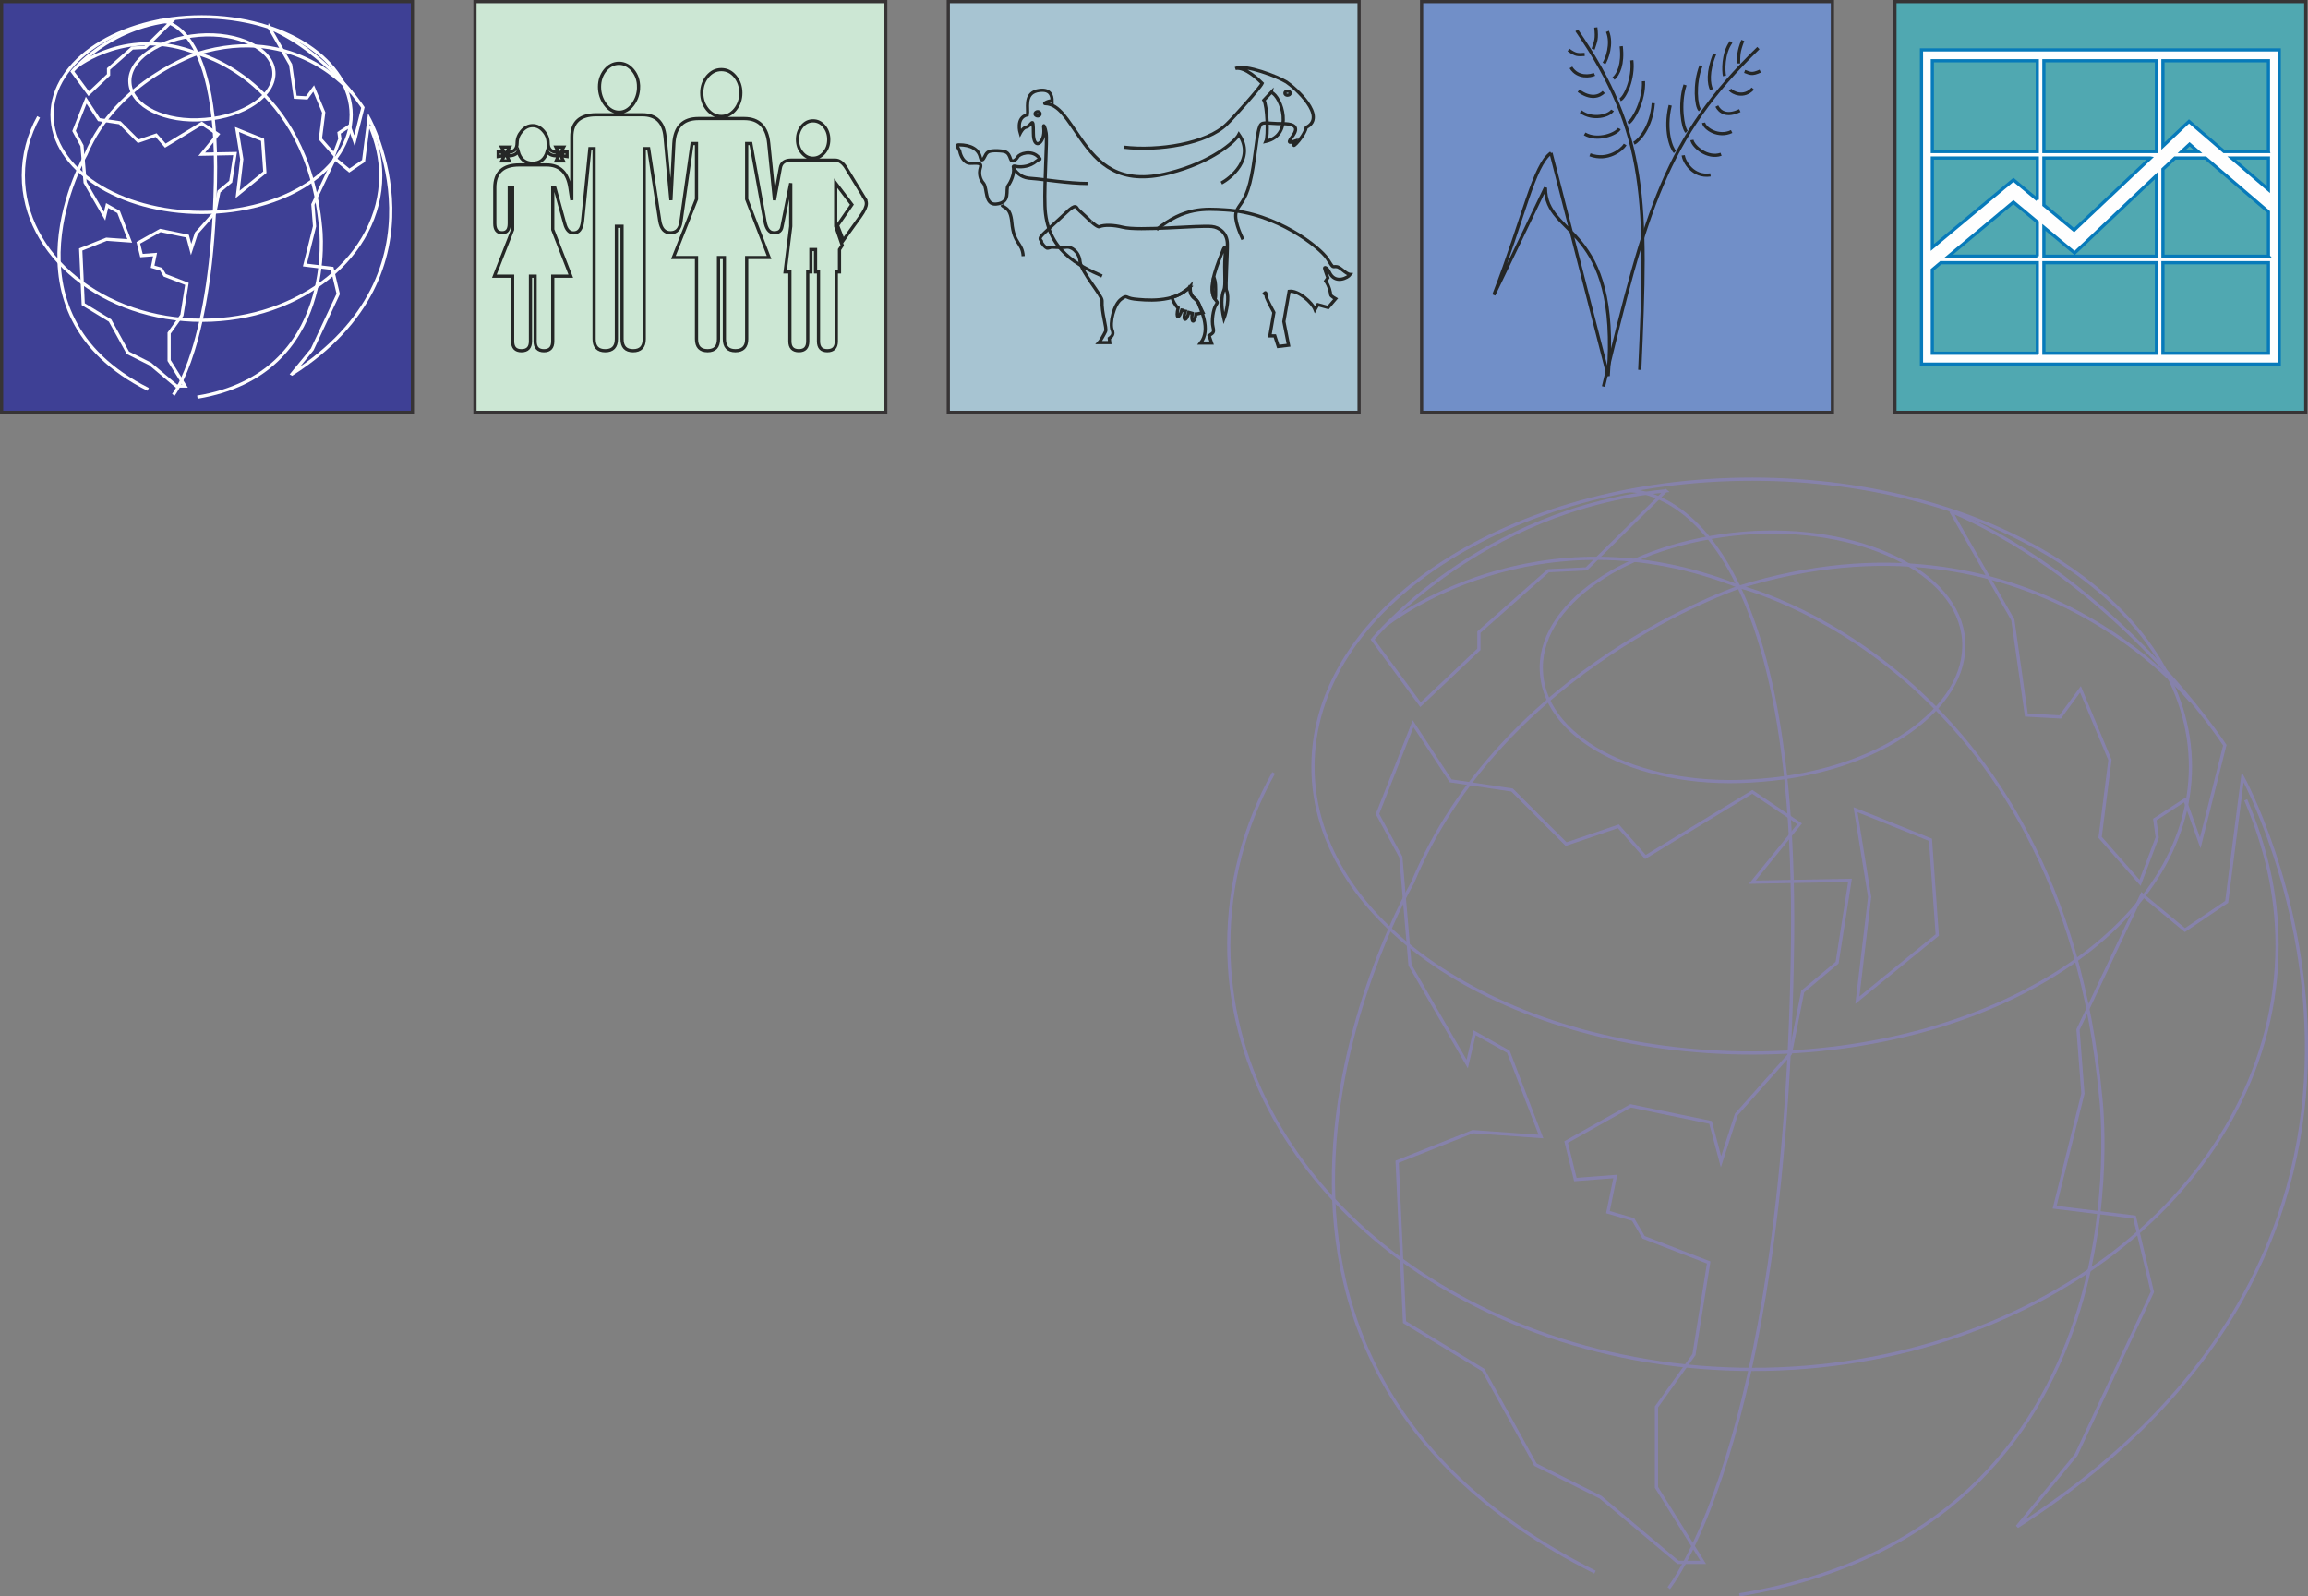 <?xml version="1.0" encoding="UTF-8"?>
<!DOCTYPE svg PUBLIC "-//W3C//DTD SVG 1.1//EN" "http://www.w3.org/Graphics/SVG/1.1/DTD/svg11.dtd">
<!-- Creator: CorelDRAW -->
<svg xmlns="http://www.w3.org/2000/svg" xml:space="preserve" width="127.068mm" height="87.905mm" style="shape-rendering:geometricPrecision; text-rendering:geometricPrecision; image-rendering:optimizeQuality; fill-rule:evenodd; clip-rule:evenodd"
viewBox="0 0 109.801 75.96"
 xmlns:xlink="http://www.w3.org/1999/xlink">
 <rect x="0" y="0" width="109.801" height="75.96" fill="#808080" stroke="none"/>
 <defs>
  <style type="text/css">
   <![CDATA[
    .str0 {stroke:#373435;stroke-width:0.152}
    .str4 {stroke:#8682AB;stroke-width:0.152}
    .str3 {stroke:#077ABA;stroke-width:0.152}
    .str1 {stroke:#252726;stroke-width:0.152}
    .str2 {stroke:#FEFEFE;stroke-width:0.152}
    .fil1 {fill:none}
    .fil4 {fill:#3E4095}
    .fil5 {fill:#50A8B1}
    .fil0 {fill:#718FC8}
    .fil2 {fill:#A7C4D2}
    .fil3 {fill:#CCE7D4}
    .fil6 {fill:#FEFEFE}
   ]]>
  </style>
 </defs>
 <g id="Layer_x0020_1">
  <g id="_143719760">
   <g>
    <rect id="_296385000" class="fil0 str0" x="67.632" y="0.076" width="19.544" height="19.544"/>
    <g>
     <path id="_296385360" class="fil1 str1" d="M75.01 1.444c3.364,4.876 3.364,8.178 2.999,16.154"/>
     <path id="_296384304" class="fil1 str1" d="M77.732 6.812c0.227,-0.101 0.844,-0.769 0.92,-1.903"/>
     <path id="_296384400" class="fil1 str1" d="M77.316 6.875c-0.151,0.252 -0.832,0.806 -1.676,0.491"/>
     <path id="_296385720" class="fil1 str1" d="M77.455 5.854c0.227,-0.088 0.781,-1.084 0.731,-1.991"/>
     <path id="_143713064" class="fil1 str1" d="M77.039 6.119c-0.126,0.252 -1.033,0.617 -1.651,0.252"/>
     <path id="_143712992" class="fil1 str1" d="M77.077 4.745c0.227,-0.088 0.655,-1.021 0.554,-1.877"/>
     <path id="_143713232" class="fil1 str1" d="M76.712 5.249c-0.139,0.252 -0.932,0.491 -1.512,0.063"/>
     <path id="_143713184" class="fil1 str1" d="M76.762 3.737c0.227,-0.189 0.466,-0.68 0.365,-1.537"/>
     <path id="_143712392" class="fil1 str1" d="M76.296 4.38c-0.214,0.214 -0.63,0.353 -1.197,-0.063"/>
     <path id="_143713472" class="fil1 str1" d="M76.308 3.019c0.126,-0.189 0.416,-0.932 0.164,-1.525"/>
     <path id="_143713424" class="fil1 str1" d="M75.855 3.536c-0.176,0.088 -0.794,0.202 -1.121,-0.328"/>
     <path id="_143713616" class="fil1 str1" d="M75.792 2.339c0.126,-0.391 0.189,-0.479 0.126,-1.033"/>
     <path id="_143713640" class="fil1 str1" d="M75.388 2.591c-0.315,0.013 -0.403,0.05 -0.769,-0.214"/>
     <path id="_143713832" class="fil1 str1" d="M83.654 2.288c-4.397,4.259 -5.355,7.699 -7.371,16.103"/>
     <path id="_143713784" class="fil1 str1" d="M79.685 7.228c-0.164,-0.151 -0.517,-1.008 -0.227,-2.218"/>
     <path id="_143712344" class="fil1 str1" d="M80.076 7.391c0.038,0.29 0.454,1.058 1.298,0.932"/>
     <path id="_143714072" class="fil1 str1" d="M80.24 6.27c-0.176,-0.151 -0.378,-1.31 -0.076,-2.23"/>
     <path id="_143713016" class="fil1 str1" d="M80.492 6.661c0.05,0.302 0.731,0.907 1.386,0.68"/>
     <path id="_143712368" class="fil1 str1" d="M80.87 5.237c-0.176,-0.151 -0.29,-1.235 0.05,-2.104"/>
     <path id="_143712080" class="fil1 str1" d="M81.046 5.842c0.05,0.277 0.706,0.718 1.336,0.416"/>
     <path id="_143714312" class="fil1 str1" d="M81.424 4.266c-0.126,-0.265 -0.202,-0.832 0.151,-1.701"/>
     <path id="_143714552" class="fil1 str1" d="M81.676 5.048c0.139,0.277 0.466,0.517 1.096,0.214"/>
     <path id="_143714720" class="fil1 str1" d="M82.041 3.611c-0.05,-0.214 -0.088,-1.058 0.315,-1.613"/>
     <path id="_143712296" class="fil1 str1" d="M82.306 4.266c0.126,0.151 0.655,0.416 1.084,-0.05"/>
     <path id="_143715080" class="fil1 str1" d="M82.709 3.019c0.013,-0.416 -0.013,-0.529 0.202,-1.096"/>
     <path id="_143715416" class="fil1 str1" d="M82.999 3.397c0.277,0.101 0.34,0.164 0.743,-0.013"/>
     <path id="_143715032" class="fil1 str1" d="M73.788 7.278c-0.832,0.592 -1.285,3.049 -2.722,6.754l2.457 -5.103c0,2.419 3.553,1.625 2.986,8.959l-2.722 -10.609z"/>
    </g>
   </g>
   <g>
    <rect id="_143715728" class="fil2 str0" x="45.114" y="0.076" width="19.544" height="19.544"/>
    <g>
     <path id="_143715776" class="fil1 str1" d="M55.027 10.922c1.32,-1.068 2.285,-0.994 3.264,-0.935 2.448,0.134 4.51,1.795 4.852,2.315 0.326,0.519 0.237,0.356 0.445,0.386 0.193,0.015 0.43,0.356 0.653,0.371 -0.119,0.163 -0.727,0.475 -0.994,-0.104 -0.119,-0.252 -0.267,-0.267 -0.223,-0.163 0.03,0.119 0.148,0.43 0.148,0.43l-0.104 0.148c0.178,0.252 0.237,0.579 0.237,0.653 0,0.059 0.237,0.193 0.237,0.193l-0.356 0.415 -0.49 -0.134 -0.134 0.237c-0.134,-0.341 -0.801,-0.935 -1.231,-0.875l-0.252 1.439 0.223 1.128 -0.49 0.059 -0.163 -0.504 -0.237 0 0.193 -1.113c0,0 -0.312,-0.579 -0.356,-0.712 -0.045,-0.134 0.03,-0.356 -0.148,-0.134"/>
     <g>
      <path id="_143715920" class="fil1 str1" d="M52.428 13.134c-1.063,-0.475 -2.658,-1.196 -2.715,-3.342 -0.038,-1.12 0.114,-3.114 0.057,-3.456 -0.038,-0.266 -0.152,-0.513 -0.114,-0.228 0.076,0.702 -0.494,1.101 -0.494,0.228 0,-0.892 -0.076,-0.342 -0.342,-0.285 -0.152,0.019 -0.285,0.285 -0.285,0.285 0,0 -0.228,-0.74 0.342,-0.873 0.057,-0.266 -0.171,-0.987 0.456,-1.139 0.627,-0.133 0.721,0.209 0.721,0.494 -0.057,-0.076 -0.475,0.114 -0.323,0.114 0.665,0.019 1.063,0.797 1.671,1.652 0.835,1.196 1.861,2.259 4.215,1.652 2.031,-0.513 3.152,-1.5 3.323,-1.842 0.797,1.158 -0.437,2.107 -0.835,2.316"/>
      <path id="_143715992" class="fil1 str1" d="M49.371 5.52c0.057,0 0.114,-0.057 0.114,-0.095 0,-0.057 -0.057,-0.114 -0.114,-0.114 -0.076,0 -0.133,0.057 -0.133,0.114 0,0.038 0.057,0.095 0.133,0.095z"/>
     </g>
     <g>
      <path id="_143716160" class="fil1 str1" d="M47.418 7.17c-0.36,0 -0.46,0.04 -0.56,0.26 -0.08,0.16 -0.16,0.28 -0.22,0.06 -0.08,-0.38 -0.44,-0.6 -1.02,-0.6 -0.18,0 -0.04,0.1 0.04,0.3 0.04,0.22 0.2,0.58 0.5,0.58 0.3,0 0.58,-0.06 0.48,0.22 -0.08,0.26 -0.02,0.54 0.16,0.74 0.18,0.24 0.04,1.019 0.58,0.98 0.74,-0.06 0.44,-0.68 0.58,-0.88 0.14,-0.18 0.3,-0.58 0.26,-0.82 -0.04,-0.14 0,-0.12 0.2,-0.08 0.2,0.02 0.58,0 0.88,-0.26 0.18,-0.14 0.26,-0.04 0.08,-0.22 -0.32,-0.32 -0.88,-0.14 -0.96,0.02 -0.1,0.16 -0.28,0.28 -0.34,0.1 -0.12,-0.36 -0.22,-0.38 -0.66,-0.4z"/>
      <path id="_143716352" class="fil1 str1" d="M48.677 12.188c-0.04,-0.66 -0.448,-0.559 -0.54,-1.599 -0.068,-0.779 -0.389,-0.668 -0.477,-0.844"/>
      <path id="_143716304" class="fil1 str1" d="M48.218 8.01c0.22,0.3 0.44,0.46 0.86,0.48 0.58,0.04 1.759,0.24 2.659,0.24"/>
     </g>
     <g>
      <path id="_143716688" class="fil1 str1" d="M53.462 7.002c1.627,0.196 3.96,-0.157 4.901,-1.098 0.333,-0.314 1.588,-1.725 1.686,-1.941 -0.118,-0.118 -0.804,-0.804 -1.274,-0.706 0.471,-0.216 2.019,0.392 2.431,0.647 0.412,0.274 1.941,1.647 0.941,2.157 -0.059,0.274 -0.333,0.627 -0.471,0.765 -0.157,0.157 -0.157,0.118 -0.059,-0.118 -0.176,0.059 -0.412,0.157 -0.176,-0.157 0.235,-0.294 0.412,-0.667 -0.412,-0.667 -0.843,0 -1.019,-0.157 -1.117,0.196 -0.137,0.373 -0.216,1.725 -0.451,2.627 -0.235,0.921 -0.529,1.019 -0.647,1.372 -0.118,0.353 0.176,1.019 0.314,1.314"/>
      <path id="_143716784" class="fil1 str1" d="M61.246 4.531c-0.059,0 -0.118,-0.039 -0.118,-0.098 0,-0.059 0.059,-0.098 0.118,-0.098 0.078,0 0.137,0.039 0.137,0.098 0,0.059 -0.059,0.098 -0.137,0.098z"/>
      <path id="_143716568" class="fil1 str1" d="M60.481 4.394c0.49,0.196 1.098,2.019 -0.255,2.333 0.118,-0.255 0.059,-1.706 -0.098,-1.961l0.353 -0.373z"/>
     </g>
     <g>
      <path id="_143717048" class="fil1 str1" d="M52.3 10.788c-0.11,0.044 -0.507,-0.364 -0.408,-0.242 -0.099,-0.132 -0.551,-0.518 -0.617,-0.595 -0.066,-0.088 -0.088,-0.287 -0.551,0.165 -0.463,0.441 -1.058,0.959 -1.19,1.124 -0.132,0.165 0.033,0.198 0.022,0.265 -0.022,0.066 0.198,0.287 0.242,0.298 0.055,0.022 0.22,-0.044 0.22,-0.044 0,0 0.529,0.033 0.727,0 0.198,-0.033 0.595,0.198 0.639,0.694 0.055,0.496 1.058,1.62 1.047,1.852 -0.033,0.584 0.243,1.312 0.165,1.466 -0.066,0.143 -0.265,0.485 -0.309,0.529l0.507 0 -0.022 -0.198c0.165,-0.121 0.209,-0.22 0.143,-0.386 -0.143,-0.32 0.077,-1.246 0.43,-1.488 0.298,-0.22 0.165,-0.055 0.617,0 0.441,0.044 1.929,0.231 2.667,-0.595 -0.099,0.529 0.331,0.562 0.397,0.827 0.055,0.187 0.617,1.212 0.088,1.863l0.529 0 -0.121 -0.353c0.187,-0.132 0.254,-0.132 0.187,-0.408 -0.077,-0.309 0.011,-0.838 0.132,-1.036 0.11,-0.198 0.099,-0.077 -0.077,-0.353 -0.331,-0.54 0.265,-1.863 0.364,-2.127 0.099,-0.265 0.198,-0.518 0.154,0.154 -0.055,0.661 0.044,1.356 -0.055,1.598 -0.132,0.287 -0.132,0.816 0,1.367 0.132,-0.331 0.265,-1.047 0.121,-1.356 -0.055,-0.121 0.055,-1.797 0.044,-2.193 0,-0.54 -0.397,-0.805 -0.738,-0.838 -0.661,-0.066 -3.472,0.231 -4.244,0.033 -0.43,-0.11 -0.893,-0.121 -1.113,-0.022z"/>
      <path id="_143717240" class="fil1 str1" d="M57.701 13.974c-0.022,-0.099 -0.044,-0.242 0,-0.463 0.022,-0.209 0.022,-0.507 0.11,-0.11 0.033,0.165 0.022,0.54 0.022,0.672 -0.011,0.331 -0.121,0 -0.132,-0.099z"/>
      <path id="_143717096" class="fil1 str1" d="M56.621 13.654c-0.099,0.099 -0.584,0.452 -0.849,0.485 -0.022,0.11 0.176,0.452 0.276,0.507 -0.132,0.54 0.044,0.551 0.176,0.099 0.055,0 0.077,0.055 0.165,0.066 -0.154,0.474 0.055,0.529 0.165,0.055 0.066,0.022 0.165,0.044 0.165,0.044 -0.077,0.474 0.121,0.496 0.176,0.033 0.055,0 0.331,-0.066 0.331,-0.066 -0.11,-0.198 -0.187,-0.54 -0.375,-0.672 -0.22,-0.143 -0.22,-0.32 -0.231,-0.551z"/>
     </g>
    </g>
   </g>
   <g>
    <rect id="_143717648" class="fil3 str0" x="22.595" y="0.076" width="19.544" height="19.544"/>
    <path id="_143716520" class="fil1 str1" d="M39.428 6.639c0,0.245 -0.072,0.457 -0.218,0.627 -0.147,0.174 -0.324,0.263 -0.528,0.263 -0.208,0 -0.382,-0.089 -0.525,-0.263 -0.143,-0.17 -0.215,-0.382 -0.215,-0.627 0,-0.245 0.072,-0.457 0.215,-0.631 0.143,-0.174 0.317,-0.259 0.525,-0.259 0.205,0 0.382,0.085 0.528,0.259 0.147,0.174 0.218,0.385 0.218,0.631zm-4.183 -2.219c0,0.307 -0.092,0.569 -0.269,0.791 -0.181,0.218 -0.399,0.331 -0.661,0.331 -0.252,0 -0.471,-0.113 -0.655,-0.331 -0.181,-0.222 -0.273,-0.484 -0.273,-0.791 0,-0.303 0.092,-0.566 0.273,-0.784 0.184,-0.215 0.402,-0.324 0.655,-0.324 0.263,0 0.481,0.109 0.661,0.324 0.177,0.218 0.269,0.481 0.269,0.784zm-4.865 -0.29c0,0.314 -0.092,0.593 -0.273,0.842 -0.184,0.245 -0.402,0.368 -0.655,0.368 -0.256,0 -0.474,-0.123 -0.655,-0.368 -0.184,-0.249 -0.276,-0.528 -0.276,-0.842 0,-0.303 0.092,-0.569 0.269,-0.788 0.181,-0.218 0.399,-0.331 0.661,-0.331 0.252,0 0.471,0.113 0.655,0.331 0.181,0.218 0.273,0.484 0.273,0.788zm10.757 5.305c0.055,0.082 0.082,0.164 0.082,0.249 0,0.147 -0.095,0.351 -0.28,0.61l-0.818 1.139 -0.273 -0.709 0.682 -0.989 -0.771 -1.019 0 2.049 0.31 0.907 -0.13 0.201 0 1.067 -0.15 0 0 3.297c0,0.3 -0.143,0.45 -0.43,0.45 -0.28,0 -0.419,-0.15 -0.419,-0.45l0 -3.297 -0.14 0 0 -1.067 -0.222 0 0 1.067 -0.15 0 0 3.297c0,0.3 -0.14,0.45 -0.419,0.45 -0.286,0 -0.43,-0.15 -0.43,-0.45l0 -3.297 -0.228 0 0.269 -2.175 0 -2.049 -0.419 2.08c-0.034,0.191 -0.16,0.286 -0.378,0.28 -0.222,0 -0.365,-0.184 -0.43,-0.552l-0.672 -3.696 -0.198 0 0 2.649 1.067 2.775 -1.067 0 0 3.876c0,0.372 -0.181,0.559 -0.539,0.559 -0.348,0 -0.522,-0.188 -0.522,-0.559l0 -3.876 -0.28 0 0 3.876c0,0.372 -0.17,0.559 -0.518,0.559 -0.355,0 -0.528,-0.188 -0.528,-0.559l0 -3.876 -1.101 0 1.101 -2.775 0 -2.649 -0.211 0 -0.528 3.716c-0.048,0.355 -0.215,0.532 -0.501,0.532 -0.28,0 -0.447,-0.191 -0.508,-0.569l-0.528 -3.437 -0.211 0 0 9.059c0,0.372 -0.177,0.559 -0.528,0.559 -0.355,0 -0.528,-0.188 -0.528,-0.559l0 -5.363 -0.269 0 0 5.363c0,0.372 -0.177,0.559 -0.532,0.559 -0.351,0 -0.528,-0.188 -0.528,-0.559l0 -9.059 -0.201 0 -0.348 3.454c-0.041,0.375 -0.184,0.559 -0.43,0.559 -0.201,0 -0.341,-0.147 -0.419,-0.447l-0.471 -1.708 -0.099 0 0 1.998 0.859 2.216 -0.859 0 0 3.096c0,0.3 -0.14,0.45 -0.419,0.45 -0.28,0 -0.419,-0.15 -0.419,-0.45l0 -3.096 -0.222 0 0 3.096c0,0.3 -0.143,0.45 -0.43,0.45 -0.28,0 -0.419,-0.15 -0.419,-0.45l0 -3.096 -0.869 0 0.869 -2.216 0 -1.998 -0.16 0 0 1.708c0,0.293 -0.113,0.44 -0.338,0.44 -0.235,0 -0.351,-0.147 -0.351,-0.44l0 -1.708c0,-0.719 0.389,-1.081 1.169,-1.081l1.289 0c0.638,0 1.013,0.365 1.118,1.091l0.089 0.586 0 -3.014c0,-0.699 0.392,-1.05 1.169,-1.05l2.179 0c0.658,0 1.023,0.351 1.088,1.05l0.28 3.014 0.14 -2.697c0.048,-0.791 0.436,-1.187 1.169,-1.187l2.179 0c0.699,0 1.088,0.396 1.166,1.187l0.273 2.697 0.28 -1.538c0.044,-0.245 0.218,-0.368 0.518,-0.368l2.087 0c0.194,0 0.368,0.123 0.522,0.368l0.886 1.449zm-14.162 -1.988l-0.208 -0.031 0 -0.17 0.208 -0.038 0 0.239zm-0.16 -0.45l-0.13 0.249 0 0.17 0.119 0.242 -0.348 0 0.109 -0.242 0 -0.17 -0.119 -0.249 0.368 0zm-0.31 0.419c-0.245,0 -0.402,-0.072 -0.467,-0.218 -0.109,0.378 -0.341,0.569 -0.699,0.569 -0.361,0 -0.59,-0.191 -0.692,-0.569 -0.072,0.147 -0.232,0.218 -0.477,0.218l0 -0.17c0.286,-0.01 0.43,-0.16 0.43,-0.447 0,-0.201 0.072,-0.389 0.218,-0.559 0.147,-0.174 0.32,-0.263 0.522,-0.263 0.198,0 0.372,0.089 0.518,0.263 0.147,0.17 0.218,0.358 0.218,0.559 0,0.286 0.143,0.436 0.43,0.447l0 0.17zm-2.267 -0.419l-0.13 0.249 0 0.17 0.119 0.242 -0.358 0 0.119 -0.242 0 -0.17 -0.13 -0.249 0.378 0zm-0.327 0.419l-0.211 0.031 0 -0.239 0.211 0.038 0 0.17z"/>
   </g>
   <g>
    <rect id="_143718056" class="fil4 str0" x="0.076" y="0.076" width="19.544" height="19.544"/>
    <g>
     <polygon id="_143718104" class="fil1 str2" points="3.84,11.871 5.066,11.383 6.172,11.463 5.644,10.088 5.096,9.779 4.977,10.287 4.05,8.683 3.9,6.929 3.522,6.231 4.1,4.766 4.707,5.693 5.704,5.842 6.581,6.719 7.428,6.43 7.867,6.929 9.601,5.872 10.368,6.39 9.601,7.337 11.185,7.307 10.976,8.643 10.418,9.111 10.218,10.118 9.341,11.104 9.092,11.871 8.923,11.234 7.627,10.965 6.581,11.553 6.731,12.161 7.378,12.111 7.259,12.689 7.667,12.808 7.837,13.097 8.893,13.506 8.654,15.001 8.046,15.848 8.046,17.153 8.803,18.369 8.395,18.369 7.139,17.313 6.083,16.785 5.236,15.25 3.96,14.473 "/>
     <polygon id="_143718272" class="fil1 str2" points="11.275,6.161 12.491,6.65 12.6,8.194 11.305,9.251 11.504,7.576 "/>
     <path id="_143718320" class="fil1 str2" d="M8.195 0.989l-1.286 1.266 -0.618 0.03 -1.126 0.996 0 0.279 -0.947 0.897 -0.777 -1.056c0,0 1.724,-2.113 4.753,-2.412z"/>
     <path id="_143718488" class="fil1 str2" d="M12.819 1.318l1.007 1.764 0.219 1.545 0.548 0.03 0.329 -0.448 0.478 1.146 -0.159 1.256 0.648 0.737 0.279 -0.737 -0.04 -0.289 0.488 -0.319 0.249 0.698 0.399 -1.585c0,0 -1.694,-2.611 -4.445,-3.797z"/>
     <path id="_143718536" class="fil1 str2" d="M13.896 17.791l0.957 -1.166 1.236 -2.641 -0.289 -1.216 -1.295 -0.159 0.458 -1.844 -0.08 -1.036 1.036 -2.192 0.698 0.578 0.678 -0.458 0.259 -2.023c0,0 3.976,7.255 -3.657,12.158z"/>
     <path id="_143718704" class="fil1 str2" d="M3.681 3.152c0,0 2.412,-1.923 5.71,-0.608 0,0 5.212,1.256 5.86,8.281 0,0 0.857,6.966 -5.86,8.072"/>
     <path id="_143718752" class="fil1 str2" d="M16.716 4.407c0,0 -2.611,-3.318 -7.335,-1.854 0,0 -3.827,1.286 -5.292,4.793 0,0 -4.345,7.514 2.96,11.181"/>
     <path id="_143718920" class="fil1 str2" d="M7.578 0.989c0,0 2.84,-0.229 2.671,7.663 -0.149,7.863 -2.003,10.135 -2.003,10.135"/>
     <path id="_143718968" class="fil1 str2" d="M9.601 10.108c3.946,0 7.105,-2.073 7.105,-4.644 0,-2.571 -3.159,-4.664 -7.105,-4.664 -3.936,0 -7.125,2.093 -7.125,4.664 0,2.571 3.189,4.644 7.125,4.644z"/>
     <path id="_143719208" class="fil1 str2" d="M1.837 5.563c-0.478,0.857 -0.727,1.814 -0.727,2.79 0,3.797 3.807,6.886 8.501,6.886 4.694,0 8.501,-3.089 8.501,-6.886 0,-0.827 -0.189,-1.604 -0.508,-2.352"/>
     <path id="_143719112" class="fil1 str2" d="M9.75 5.683c1.903,-0.149 3.358,-1.166 3.279,-2.272 -0.08,-1.106 -1.694,-1.884 -3.568,-1.734 -1.903,0.159 -3.378,1.176 -3.279,2.282 0.08,1.096 1.674,1.893 3.568,1.724z"/>
    </g>
   </g>
   <g>
    <rect id="_143719544" class="fil5 str0" x="90.151" y="0.076" width="19.544" height="19.544"/>
    <path id="_143719616" class="fil6 str3" d="M108.434 17.324l-17.021 0 0 -14.951 17.021 0 0 14.951zm-0.516 -10.113l0 -4.321 -5.019 0 0 4.061 1.24 -1.174 1.669 1.435 2.11 0zm0 1.81l0 -1.501 -1.748 0 1.748 1.501zm-3.35 -1.81l-0.402 -0.349 -0.375 0.349 0.777 0zm3.35 4.979l0 -2.11 -2.988 -2.56 -1.461 0 -0.569 0.53 0 4.141 5.019 0zm-5.328 -4.979l0 -4.321 -5.354 0 0 4.321 5.354 0zm5.328 9.596l0 -4.308 -5.019 0 0 4.308 5.019 0zm-5.615 -9.287l-5.067 0 0 2.238 1.435 1.192 3.633 -3.43zm0.287 4.67l0 -3.84 -3.893 3.686 -1.461 -1.218 0 1.373 5.354 0zm-5.668 -4.979l0 -4.321 -4.992 0 0 4.321 4.992 0zm5.668 9.596l0 -4.308 -5.354 0 0 4.308 5.354 0zm-5.668 -7.305l0 -1.982 -4.992 0 0 4.255 3.858 -3.218 1.134 0.945zm0 2.688l0 -1.629 -1.134 -0.945 -3.081 2.573 4.215 0zm0 4.617l0 -4.308 -4.591 0 -0.402 0.336 0 3.973 4.992 0z"/>
   </g>
  </g>
  <g id="_296378616">
   <polygon id="_296376072" class="fil1 str4" points="66.468,55.276 70.064,53.844 73.309,54.077 71.759,50.043 70.151,49.137 69.801,50.628 67.082,45.922 66.644,40.777 65.533,38.73 67.228,34.433 69.011,37.152 71.935,37.59 74.507,40.163 76.992,39.315 78.278,40.777 83.365,37.678 85.616,39.198 83.365,41.975 88.013,41.887 87.399,45.805 85.762,47.178 85.177,50.131 82.605,53.025 81.874,55.276 81.377,53.405 77.577,52.616 74.507,54.34 74.946,56.124 76.846,55.978 76.495,57.673 77.694,58.024 78.191,58.872 81.289,60.07 80.588,64.455 78.804,66.94 78.804,70.769 81.026,74.336 79.828,74.336 76.144,71.237 73.046,69.688 70.561,65.186 66.819,62.906 "/>
   <polygon id="_296376000" class="fil1 str4" points="88.276,38.526 91.842,39.958 92.164,44.489 88.364,47.588 88.948,42.677 "/>
   <path id="_296375928" class="fil1 str4" d="M79.243 23.354l-3.771 3.713 -1.812 0.088 -3.303 2.923 0 0.819 -2.777 2.631 -2.28 -3.099c0,0 5.057,-6.197 13.944,-7.074z"/>
   <path id="_296375856" class="fil1 str4" d="M92.807 24.319l2.952 5.174 0.643 4.531 1.608 0.088 0.965 -1.315 1.403 3.362 -0.468 3.683 1.9 2.163 0.818 -2.163 -0.117 -0.848 1.432 -0.935 0.731 2.046 1.169 -4.648c0,0 -4.97,-7.659 -13.038,-11.138z"/>
   <path id="_296375784" class="fil1 str4" d="M95.964 72.64l2.806 -3.42 3.625 -7.747 -0.848 -3.566 -3.8 -0.468 1.345 -5.408 -0.234 -3.04 3.04 -6.431 2.046 1.695 1.988 -1.345 0.76 -5.934c0,0 11.664,21.281 -10.728,35.664z"/>
   <path id="_296375712" class="fil1 str4" d="M66 29.697c0,0 7.074,-5.642 16.75,-1.783 0,0 15.289,3.683 17.189,24.292 0,0 2.514,20.434 -17.189,23.678"/>
   <path id="_296375640" class="fil1 str4" d="M104.237 33.381c0,0 -7.659,-9.735 -21.515,-5.437 0,0 -11.225,3.771 -15.523,14.061 0,0 -12.745,22.041 8.682,32.799"/>
   <path id="_296375568" class="fil1 str4" d="M77.43 23.354c0,0 8.331,-0.672 7.834,22.48 -0.438,23.065 -5.876,29.73 -5.876,29.73"/>
   <path id="_142950176" class="fil1 str4" d="M83.365 50.102c11.576,0 20.843,-6.08 20.843,-13.622 0,-7.542 -9.267,-13.681 -20.843,-13.681 -11.547,0 -20.901,6.139 -20.901,13.681 0,7.542 9.354,13.622 20.901,13.622z"/>
   <path id="_142950848" class="fil1 str4" d="M60.592 36.772c-1.403,2.514 -2.134,5.32 -2.134,8.185 0,11.138 11.167,20.2 24.935,20.2 13.769,0 24.936,-9.062 24.936,-20.2 0,-2.426 -0.555,-4.706 -1.491,-6.899"/>
   <path id="_142953008" class="fil1 str4" d="M83.803 37.123c5.583,-0.439 9.851,-3.42 9.618,-6.665 -0.234,-3.245 -4.97,-5.525 -10.465,-5.086 -5.583,0.468 -9.91,3.449 -9.618,6.694 0.234,3.216 4.911,5.554 10.465,5.057z"/>
  </g>
 </g>
</svg>

